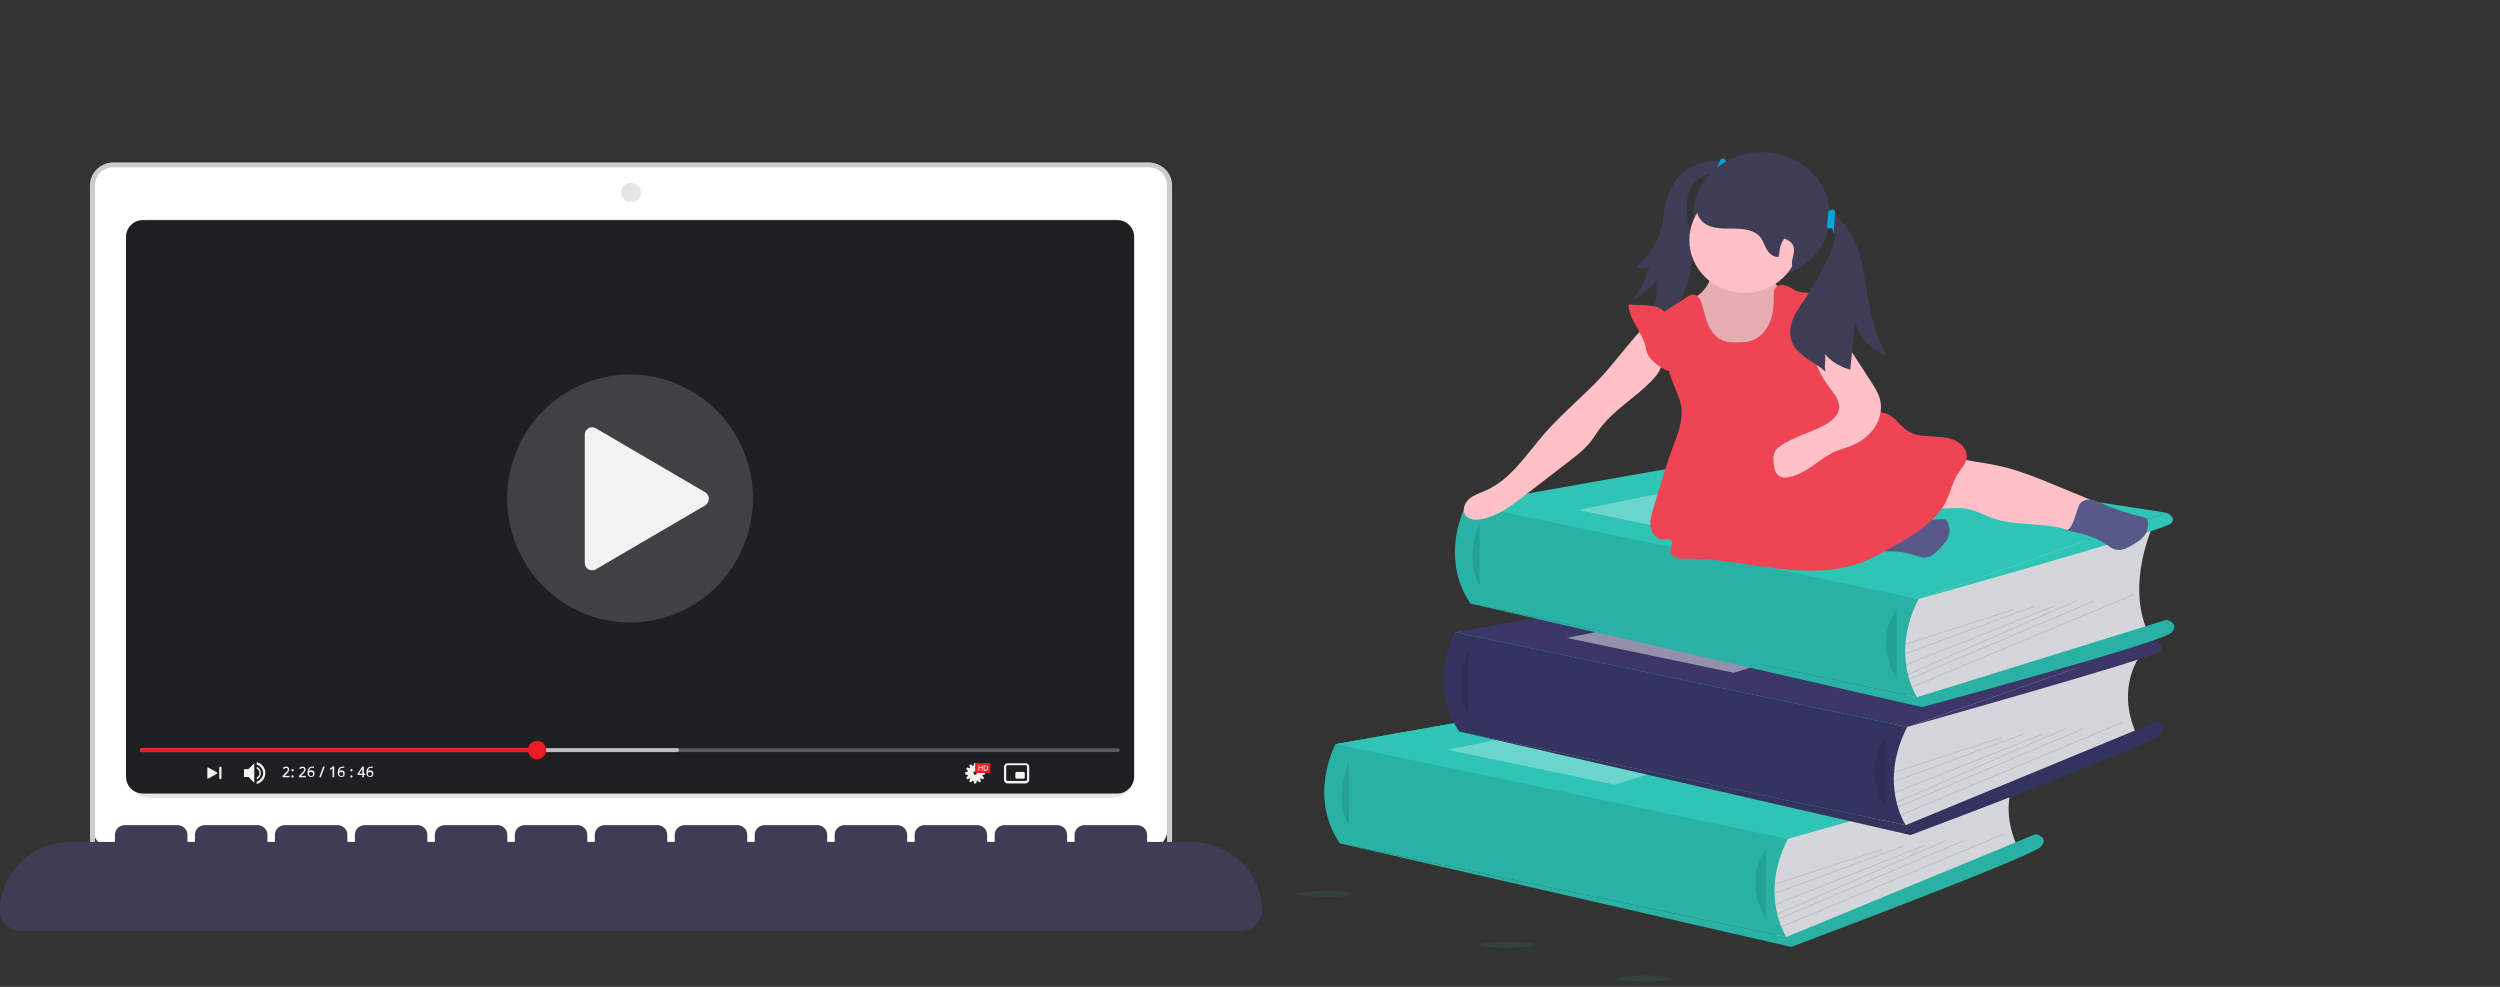 <svg width="228" height="90" viewBox="0 0 228 90" fill="none" xmlns="http://www.w3.org/2000/svg">
<rect x="0" y="0" width="228" height="90" fill="#333333" stroke="none"/>
<g clip-path="url(#clip0)">
<rect x="8.428" y="14.92" width="98.073" height="62.604" rx="2" fill="white"/>
<path d="M101.423 72.763H13.676C13.162 72.762 12.669 72.566 12.306 72.217C11.943 71.868 11.739 71.395 11.738 70.901V21.817C11.739 21.323 11.943 20.85 12.306 20.501C12.669 20.152 13.162 19.956 13.676 19.955H101.423C101.936 19.956 102.429 20.152 102.792 20.501C103.155 20.85 103.359 21.323 103.36 21.817V70.901C103.359 71.395 103.155 71.868 102.792 72.217C102.429 72.566 101.936 72.762 101.423 72.763Z" fill="#E6E6E6"/>
<path d="M106.892 79.632H8.205V16.889C8.206 16.337 8.434 15.809 8.84 15.419C9.246 15.029 9.796 14.809 10.37 14.809H104.727C105.301 14.809 105.851 15.029 106.257 15.419C106.663 15.809 106.891 16.337 106.892 16.889V79.632ZM8.661 79.195H106.436V16.889C106.436 16.454 106.256 16.036 105.935 15.728C105.615 15.42 105.18 15.247 104.727 15.247H10.37C9.917 15.247 9.483 15.42 9.162 15.728C8.842 16.036 8.661 16.454 8.661 16.889V79.195Z" fill="#CCCCCC"/>
<path d="M57.548 18.423C58.052 18.423 58.46 18.031 58.46 17.547C58.46 17.063 58.052 16.67 57.548 16.67C57.045 16.67 56.637 17.063 56.637 17.547C56.637 18.031 57.045 18.423 57.548 18.423Z" fill="#E6E6E6"/>
<path d="M79.542 62.346H35.554C35.041 62.346 34.548 62.149 34.185 61.8C33.822 61.451 33.618 60.978 33.617 60.484V32.234C33.618 31.74 33.822 31.267 34.185 30.918C34.548 30.569 35.041 30.373 35.554 30.372H79.542C80.056 30.373 80.548 30.569 80.911 30.918C81.274 31.267 81.479 31.74 81.479 32.234V60.484C81.479 60.978 81.274 61.451 80.911 61.8C80.548 62.149 80.056 62.345 79.542 62.346Z" fill="white"/>
<path d="M42.79 42.417C42.429 42.417 42.077 42.314 41.777 42.122C41.477 41.929 41.244 41.656 41.106 41.336C40.968 41.015 40.931 40.663 41.002 40.323C41.072 39.983 41.246 39.671 41.501 39.426C41.756 39.181 42.081 39.014 42.434 38.947C42.788 38.879 43.155 38.914 43.488 39.046C43.821 39.179 44.106 39.404 44.306 39.692C44.507 39.98 44.613 40.319 44.613 40.665C44.613 41.13 44.421 41.575 44.079 41.903C43.737 42.232 43.273 42.416 42.79 42.417Z" fill="#CCCCCC"/>
<path d="M42.79 48.111C42.429 48.111 42.077 48.008 41.777 47.816C41.477 47.623 41.244 47.349 41.106 47.029C40.968 46.709 40.931 46.357 41.002 46.017C41.072 45.677 41.246 45.365 41.501 45.12C41.756 44.875 42.081 44.708 42.434 44.641C42.788 44.573 43.155 44.608 43.488 44.74C43.821 44.873 44.106 45.097 44.306 45.386C44.507 45.674 44.613 46.012 44.613 46.359C44.613 46.823 44.421 47.269 44.079 47.597C43.737 47.926 43.273 48.11 42.79 48.111Z" fill="#00A7D8"/>
<path d="M42.79 53.805C42.429 53.805 42.077 53.702 41.777 53.51C41.477 53.317 41.244 53.043 41.106 52.723C40.968 52.403 40.931 52.051 41.002 51.711C41.072 51.371 41.246 51.059 41.501 50.814C41.756 50.569 42.081 50.402 42.434 50.334C42.788 50.267 43.155 50.301 43.488 50.434C43.821 50.567 44.106 50.791 44.306 51.079C44.507 51.367 44.613 51.706 44.613 52.053C44.613 52.517 44.421 52.963 44.079 53.291C43.737 53.62 43.273 53.804 42.79 53.805Z" fill="#00A7D8"/>
<path d="M51.452 39.242C51.059 39.242 50.682 39.392 50.405 39.659C50.127 39.926 49.971 40.288 49.971 40.665C49.971 41.043 50.127 41.405 50.405 41.672C50.682 41.939 51.059 42.089 51.452 42.089H72.648C73.041 42.089 73.418 41.939 73.696 41.672C73.974 41.405 74.13 41.043 74.13 40.665C74.13 40.288 73.974 39.926 73.696 39.659C73.418 39.392 73.041 39.242 72.648 39.242H51.452Z" fill="#CCCCCC"/>
<path d="M51.452 44.935C51.059 44.935 50.682 45.086 50.405 45.352C50.127 45.619 49.971 45.981 49.971 46.359C49.971 46.737 50.127 47.099 50.405 47.366C50.682 47.633 51.059 47.782 51.452 47.782H72.648C73.041 47.782 73.418 47.633 73.696 47.366C73.974 47.099 74.13 46.737 74.13 46.359C74.13 45.981 73.974 45.619 73.696 45.352C73.418 45.086 73.041 44.935 72.648 44.935H51.452Z" fill="#00A7D8"/>
<path d="M51.452 50.629C51.059 50.629 50.682 50.779 50.405 51.046C50.127 51.313 49.971 51.675 49.971 52.053C49.971 52.43 50.127 52.792 50.405 53.059C50.682 53.326 51.059 53.476 51.452 53.476H72.648C73.041 53.476 73.418 53.326 73.696 53.059C73.974 52.792 74.13 52.43 74.13 52.053C74.13 51.675 73.974 51.313 73.696 51.046C73.418 50.779 73.041 50.629 72.648 50.629H51.452Z" fill="#00A7D8"/>
<path d="M108.601 76.785H104.613V76.128C104.613 75.896 104.517 75.673 104.346 75.509C104.175 75.345 103.943 75.252 103.701 75.252H98.915C98.673 75.252 98.441 75.345 98.27 75.509C98.099 75.673 98.003 75.896 98.003 76.128V76.785H97.32V76.128C97.32 75.896 97.224 75.673 97.052 75.509C96.882 75.345 96.65 75.252 96.408 75.252H91.622C91.38 75.252 91.148 75.345 90.977 75.509C90.806 75.673 90.71 75.896 90.71 76.128V76.785H90.026V76.128C90.026 75.896 89.93 75.673 89.759 75.509C89.588 75.345 89.356 75.252 89.115 75.252H84.328C84.087 75.252 83.855 75.345 83.684 75.509C83.513 75.673 83.417 75.896 83.417 76.128V76.785H82.733V76.128C82.733 75.896 82.637 75.673 82.466 75.509C82.295 75.345 82.063 75.252 81.821 75.252H77.035C76.793 75.252 76.561 75.345 76.391 75.509C76.219 75.673 76.124 75.896 76.124 76.128V76.785H75.44V76.128C75.44 75.896 75.344 75.673 75.173 75.509C75.002 75.345 74.77 75.252 74.528 75.252H69.742C69.5 75.252 69.268 75.345 69.097 75.509C68.926 75.673 68.83 75.896 68.83 76.128V76.785H68.147V76.128C68.147 75.896 68.05 75.673 67.879 75.509C67.709 75.345 67.477 75.252 67.235 75.252H62.449C62.207 75.252 61.975 75.345 61.804 75.509C61.633 75.673 61.537 75.896 61.537 76.128V76.785H60.853V76.128C60.853 75.896 60.757 75.673 60.586 75.509C60.415 75.345 60.183 75.252 59.941 75.252H55.155C54.913 75.252 54.682 75.345 54.511 75.509C54.34 75.673 54.244 75.896 54.244 76.128V76.785H53.56V76.128C53.56 75.896 53.464 75.673 53.293 75.509C53.122 75.345 52.89 75.252 52.648 75.252H47.862C47.62 75.252 47.388 75.345 47.217 75.509C47.047 75.673 46.95 75.896 46.95 76.128V76.785H46.267V76.128C46.267 75.896 46.171 75.673 46 75.509C45.829 75.345 45.597 75.252 45.355 75.252H40.569C40.327 75.252 40.095 75.345 39.924 75.509C39.753 75.673 39.657 75.896 39.657 76.128V76.785H38.973V76.128C38.973 75.896 38.877 75.673 38.706 75.509C38.535 75.345 38.303 75.252 38.062 75.252H33.276C33.034 75.252 32.802 75.345 32.631 75.509C32.46 75.673 32.364 75.896 32.364 76.128V76.785H31.68V76.128C31.68 75.896 31.584 75.673 31.413 75.509C31.242 75.345 31.01 75.252 30.768 75.252H25.982C25.741 75.252 25.509 75.345 25.338 75.509C25.167 75.673 25.071 75.896 25.071 76.128V76.785H24.387V76.128C24.387 75.896 24.291 75.673 24.12 75.509C23.949 75.345 23.717 75.252 23.475 75.252H18.689C18.447 75.252 18.215 75.345 18.044 75.509C17.873 75.673 17.777 75.896 17.777 76.128V76.785H17.094V76.128C17.094 75.896 16.997 75.673 16.827 75.509C16.656 75.345 16.424 75.252 16.182 75.252H11.396C11.154 75.252 10.922 75.345 10.751 75.509C10.58 75.673 10.484 75.896 10.484 76.128V76.785H6.496C4.773 76.785 3.121 77.443 1.903 78.614C0.684 79.784 0 81.372 0 83.027V83.027C0 83.521 0.204 83.994 0.567 84.343C0.931 84.692 1.423 84.888 1.937 84.888H113.16C113.673 84.888 114.166 84.692 114.529 84.343C114.893 83.994 115.097 83.521 115.097 83.027V83.027C115.097 81.372 114.413 79.784 113.194 78.614C111.976 77.443 110.324 76.785 108.601 76.785Z" fill="#3F3D56"/>
<path d="M101.917 72.368H13.011C12.176 72.368 11.492 71.678 11.492 70.835V21.608C11.492 20.765 12.176 20.075 13.011 20.075H101.917C102.752 20.075 103.436 20.765 103.436 21.608V70.835C103.41 71.703 102.727 72.368 101.917 72.368Z" fill="#1E1F21"/>
<path d="M101.942 68.587H12.96C12.859 68.587 12.783 68.51 12.783 68.408C12.783 68.306 12.859 68.229 12.96 68.229H101.942C102.043 68.229 102.119 68.306 102.119 68.408C102.119 68.51 102.043 68.587 101.942 68.587Z" fill="#58595B"/>
<path d="M61.742 68.587H12.96C12.859 68.587 12.783 68.51 12.783 68.408C12.783 68.306 12.859 68.229 12.96 68.229H61.742C61.843 68.229 61.919 68.306 61.919 68.408C61.919 68.51 61.843 68.587 61.742 68.587Z" fill="#BCBEC0"/>
<path d="M48.806 68.587H12.96C12.859 68.587 12.783 68.51 12.783 68.408C12.783 68.306 12.859 68.229 12.96 68.229H48.806C48.907 68.229 48.983 68.306 48.983 68.408C48.983 68.51 48.907 68.587 48.806 68.587Z" fill="#ED1C24"/>
<path d="M18.91 70.503V70.043C18.91 69.992 18.961 69.966 18.986 69.992L19.391 70.222L19.796 70.452C19.822 70.477 19.822 70.528 19.796 70.554L19.391 70.784L18.986 71.014C18.961 71.039 18.91 71.014 18.91 70.963V70.503Z" fill="#F1F2F2"/>
<path d="M22.655 70.145H22.301C22.275 70.145 22.25 70.171 22.25 70.196V70.503V70.81C22.25 70.835 22.275 70.861 22.301 70.861H22.655L23.187 71.398V70.503V69.608L22.655 70.145Z" fill="#F1F2F2"/>
<path d="M20.099 71.065C20.049 71.065 19.998 71.014 19.998 70.963V70.017C19.998 69.966 20.049 69.915 20.099 69.915C20.15 69.915 20.201 69.966 20.201 70.017V70.963C20.201 71.014 20.15 71.065 20.099 71.065Z" fill="#F1F2F2"/>
<path d="M23.414 69.941V70.094C23.566 70.171 23.667 70.324 23.667 70.503C23.667 70.682 23.566 70.835 23.414 70.912V71.066C23.642 70.989 23.794 70.759 23.794 70.503C23.794 70.248 23.642 70.018 23.414 69.941Z" fill="#F1F2F2"/>
<path d="M23.414 69.506V69.736C23.743 69.838 23.996 70.145 23.996 70.503C23.996 70.86 23.743 71.167 23.414 71.269V71.499C23.87 71.397 24.199 70.988 24.199 70.503C24.199 70.017 23.87 69.609 23.414 69.506Z" fill="#F1F2F2"/>
<path d="M26.428 70.885H25.77V70.757L26.023 70.502C26.099 70.425 26.149 70.374 26.175 70.348C26.2 70.323 26.225 70.297 26.225 70.272C26.225 70.246 26.25 70.221 26.25 70.169C26.25 70.118 26.225 70.093 26.2 70.067C26.175 70.042 26.149 70.042 26.099 70.042C26.073 70.042 26.023 70.042 25.997 70.067C25.972 70.093 25.921 70.118 25.871 70.144L25.795 70.042C25.846 69.991 25.896 69.965 25.947 69.94C25.997 69.914 26.048 69.914 26.099 69.914C26.2 69.914 26.25 69.94 26.301 69.991C26.352 70.042 26.377 70.093 26.377 70.169C26.377 70.221 26.377 70.246 26.352 70.297C26.326 70.348 26.301 70.374 26.276 70.425C26.25 70.476 26.2 70.527 26.124 70.604L25.947 70.757H26.402V70.885H26.428Z" fill="#F1F2F2"/>
<path d="M26.58 70.247C26.58 70.171 26.605 70.145 26.681 70.145C26.707 70.145 26.732 70.145 26.757 70.171C26.783 70.196 26.783 70.222 26.783 70.247C26.783 70.273 26.783 70.298 26.757 70.324C26.732 70.35 26.707 70.35 26.681 70.35C26.656 70.35 26.631 70.35 26.605 70.324C26.58 70.298 26.58 70.273 26.58 70.247ZM26.58 70.81C26.58 70.784 26.58 70.759 26.605 70.733C26.631 70.707 26.656 70.707 26.681 70.707C26.707 70.707 26.732 70.707 26.757 70.733C26.783 70.759 26.783 70.784 26.783 70.81C26.783 70.835 26.783 70.861 26.757 70.886C26.732 70.912 26.707 70.912 26.681 70.912C26.656 70.912 26.631 70.912 26.605 70.886C26.58 70.861 26.58 70.835 26.58 70.81Z" fill="#F1F2F2"/>
<path d="M27.92 70.887H27.262V70.76L27.515 70.504C27.591 70.427 27.641 70.376 27.667 70.351C27.692 70.325 27.717 70.3 27.717 70.274C27.717 70.249 27.743 70.223 27.743 70.172C27.743 70.121 27.717 70.095 27.692 70.07C27.667 70.044 27.641 70.044 27.591 70.044C27.566 70.044 27.515 70.044 27.49 70.07C27.464 70.095 27.414 70.121 27.363 70.146L27.287 70.044C27.338 69.993 27.388 69.968 27.439 69.942C27.49 69.916 27.54 69.916 27.591 69.916C27.692 69.916 27.743 69.942 27.793 69.993C27.844 70.044 27.869 70.095 27.869 70.172C27.869 70.223 27.869 70.249 27.844 70.3C27.819 70.351 27.793 70.376 27.768 70.427C27.743 70.478 27.692 70.53 27.616 70.606L27.439 70.76H27.895V70.887H27.92Z" fill="#F1F2F2"/>
<path d="M28.049 70.478C28.049 70.095 28.201 69.916 28.505 69.916C28.555 69.916 28.606 69.916 28.631 69.916V70.044C28.606 70.044 28.555 70.019 28.505 70.019C28.403 70.019 28.327 70.044 28.277 70.095C28.226 70.146 28.201 70.249 28.201 70.351C28.226 70.325 28.251 70.3 28.277 70.274C28.302 70.249 28.353 70.249 28.403 70.249C28.479 70.249 28.555 70.274 28.606 70.325C28.656 70.376 28.682 70.453 28.682 70.555C28.682 70.657 28.656 70.734 28.606 70.785C28.555 70.836 28.479 70.862 28.378 70.862C28.302 70.862 28.251 70.836 28.201 70.811C28.15 70.785 28.099 70.734 28.074 70.657C28.049 70.657 28.049 70.581 28.049 70.478ZM28.378 70.785C28.429 70.785 28.479 70.76 28.505 70.734C28.53 70.708 28.555 70.657 28.555 70.581C28.555 70.53 28.53 70.478 28.505 70.453C28.479 70.427 28.429 70.402 28.378 70.402C28.353 70.402 28.302 70.402 28.277 70.427C28.251 70.453 28.226 70.453 28.201 70.478C28.175 70.504 28.175 70.53 28.175 70.555C28.175 70.606 28.201 70.683 28.226 70.708C28.277 70.76 28.327 70.785 28.378 70.785Z" fill="#F1F2F2"/>
<path d="M29.618 69.916L29.263 70.887H29.111L29.466 69.916H29.618Z" fill="#F1F2F2"/>
<path d="M30.479 70.885H30.327V70.247C30.327 70.17 30.327 70.119 30.327 70.068L30.302 70.094C30.277 70.094 30.226 70.145 30.15 70.221L30.074 70.119L30.353 69.889H30.479V70.885Z" fill="#F1F2F2"/>
<path d="M30.807 70.478C30.807 70.095 30.959 69.916 31.262 69.916C31.313 69.916 31.364 69.916 31.389 69.916V70.044C31.364 70.044 31.313 70.019 31.262 70.019C31.161 70.019 31.085 70.044 31.035 70.095C30.984 70.146 30.959 70.249 30.959 70.351C30.984 70.325 31.009 70.3 31.035 70.274C31.06 70.249 31.11 70.249 31.161 70.249C31.237 70.249 31.313 70.274 31.364 70.325C31.414 70.376 31.439 70.453 31.439 70.555C31.439 70.657 31.414 70.734 31.364 70.785C31.313 70.836 31.237 70.862 31.136 70.862C31.06 70.862 31.009 70.836 30.959 70.811C30.908 70.785 30.857 70.734 30.832 70.657C30.807 70.657 30.807 70.581 30.807 70.478ZM31.136 70.785C31.186 70.785 31.237 70.76 31.262 70.734C31.288 70.708 31.313 70.657 31.313 70.581C31.313 70.53 31.288 70.478 31.262 70.453C31.237 70.427 31.186 70.402 31.136 70.402C31.11 70.402 31.06 70.402 31.035 70.427C31.009 70.453 30.984 70.453 30.959 70.478C30.933 70.504 30.933 70.53 30.933 70.555C30.933 70.606 30.959 70.683 30.984 70.708C31.035 70.76 31.085 70.785 31.136 70.785Z" fill="#F1F2F2"/>
<path d="M31.947 70.247C31.947 70.171 31.973 70.145 32.048 70.145C32.074 70.145 32.099 70.145 32.124 70.171C32.15 70.196 32.15 70.222 32.15 70.247C32.15 70.273 32.15 70.298 32.124 70.324C32.099 70.35 32.074 70.35 32.048 70.35C32.023 70.35 31.998 70.35 31.973 70.324C31.947 70.298 31.947 70.273 31.947 70.247ZM31.947 70.81C31.947 70.784 31.947 70.759 31.973 70.733C31.998 70.707 32.023 70.707 32.048 70.707C32.074 70.707 32.099 70.707 32.124 70.733C32.15 70.759 32.15 70.784 32.15 70.81C32.15 70.835 32.15 70.861 32.124 70.886C32.099 70.912 32.074 70.912 32.048 70.912C32.023 70.912 31.998 70.912 31.973 70.886C31.947 70.861 31.947 70.835 31.947 70.81Z" fill="#F1F2F2"/>
<path d="M33.34 70.683H33.188V70.887H33.036V70.683H32.605V70.555L33.036 69.916H33.188V70.555H33.314V70.683H33.34ZM33.036 70.555V70.3C33.036 70.223 33.036 70.146 33.036 70.095C33.036 70.121 33.011 70.172 32.985 70.198L32.757 70.555H33.036Z" fill="#F1F2F2"/>
<path d="M33.416 70.478C33.416 70.095 33.568 69.916 33.872 69.916C33.922 69.916 33.973 69.916 33.998 69.916V70.044C33.973 70.044 33.922 70.019 33.872 70.019C33.77 70.019 33.694 70.044 33.644 70.095C33.593 70.146 33.568 70.249 33.568 70.351C33.593 70.325 33.618 70.3 33.644 70.274C33.669 70.249 33.72 70.249 33.77 70.249C33.846 70.249 33.922 70.274 33.973 70.325C34.024 70.376 34.049 70.453 34.049 70.555C34.049 70.657 34.024 70.734 33.973 70.785C33.922 70.836 33.846 70.862 33.745 70.862C33.669 70.862 33.618 70.836 33.568 70.811C33.517 70.785 33.467 70.734 33.441 70.657C33.416 70.657 33.416 70.581 33.416 70.478ZM33.745 70.785C33.796 70.785 33.846 70.76 33.872 70.734C33.897 70.708 33.922 70.657 33.922 70.581C33.922 70.53 33.897 70.478 33.872 70.453C33.846 70.427 33.796 70.402 33.745 70.402C33.72 70.402 33.669 70.402 33.644 70.427C33.618 70.453 33.593 70.453 33.568 70.478C33.543 70.504 33.543 70.53 33.543 70.555C33.543 70.606 33.568 70.683 33.593 70.708C33.644 70.76 33.694 70.785 33.745 70.785Z" fill="#F1F2F2"/>
<path d="M89.817 70.427L89.614 70.376C89.614 70.35 89.589 70.325 89.589 70.299L89.741 70.146C89.741 70.146 89.741 70.146 89.741 70.12L89.665 69.992C89.665 69.992 89.665 69.992 89.64 69.992L89.437 70.069C89.412 70.043 89.386 70.018 89.386 70.018L89.463 69.813V69.788L89.336 69.711H89.311L89.159 69.865C89.133 69.865 89.108 69.839 89.083 69.839L89.032 69.634C89.032 69.634 89.032 69.609 89.007 69.609H88.855C88.855 69.609 88.83 69.609 88.83 69.634L88.779 69.839C88.754 69.839 88.728 69.865 88.703 69.865L88.551 69.711C88.551 69.711 88.551 69.711 88.526 69.711L88.399 69.788C88.399 69.788 88.399 69.788 88.399 69.813L88.475 70.018C88.45 70.043 88.425 70.069 88.425 70.069L88.222 69.992H88.197L88.121 70.12V70.146L88.273 70.299C88.273 70.325 88.247 70.35 88.247 70.376L88.045 70.427C88.045 70.427 88.019 70.427 88.019 70.452V70.606C88.019 70.606 88.019 70.631 88.045 70.631L88.247 70.682C88.247 70.708 88.273 70.734 88.273 70.759L88.121 70.912C88.121 70.912 88.121 70.912 88.121 70.938L88.197 71.066C88.197 71.066 88.197 71.066 88.222 71.066L88.425 70.989C88.45 71.015 88.475 71.04 88.475 71.04L88.399 71.245V71.27L88.526 71.347H88.551L88.703 71.194C88.728 71.194 88.754 71.219 88.779 71.219L88.83 71.424C88.83 71.424 88.83 71.449 88.855 71.449H89.007C89.007 71.449 89.032 71.449 89.032 71.424L89.083 71.219C89.108 71.219 89.133 71.194 89.159 71.194L89.311 71.347C89.311 71.347 89.311 71.347 89.336 71.347L89.463 71.27C89.463 71.27 89.463 71.27 89.463 71.245L89.386 71.04C89.412 71.015 89.437 70.989 89.437 70.989L89.64 71.066H89.665L89.741 70.938V70.912L89.589 70.759C89.589 70.734 89.614 70.708 89.614 70.682L89.817 70.631C89.817 70.631 89.842 70.631 89.842 70.606L89.817 70.427ZM88.931 70.657C88.83 70.657 88.779 70.58 88.779 70.504C88.779 70.401 88.855 70.35 88.931 70.35C89.007 70.35 89.083 70.427 89.083 70.504C89.083 70.606 89.007 70.657 88.931 70.657Z" fill="#F1F2F2"/>
<path d="M90.246 70.503H89.006C88.955 70.503 88.93 70.477 88.93 70.426V69.66C88.93 69.609 88.955 69.583 89.006 69.583H90.246C90.297 69.583 90.322 69.609 90.322 69.66V70.426C90.322 70.477 90.297 70.503 90.246 70.503Z" fill="#ED1C24"/>
<path d="M89.614 70.273H89.538V70.043H89.31V70.273H89.234V69.788H89.31V69.992H89.538V69.788H89.614V70.273Z" fill="white"/>
<path d="M90.12 70.043C90.12 70.12 90.095 70.197 90.044 70.222C89.993 70.273 89.943 70.299 89.841 70.299H89.715V69.813H89.867C89.943 69.813 90.019 69.839 90.044 69.864C90.12 69.89 90.12 69.966 90.12 70.043ZM90.044 70.043C90.044 69.915 89.993 69.864 89.867 69.864H89.791V70.222H89.841C89.993 70.222 90.044 70.145 90.044 70.043Z" fill="white"/>
<path d="M93.361 71.014H92.703C92.652 71.014 92.602 70.963 92.602 70.912V70.503C92.602 70.451 92.652 70.4 92.703 70.4H93.361C93.412 70.4 93.462 70.451 93.462 70.503V70.912C93.462 70.963 93.412 71.014 93.361 71.014Z" fill="#F1F2F2"/>
<path d="M49.819 68.409C49.819 68.87 49.44 69.253 48.984 69.253C48.528 69.253 48.148 68.87 48.148 68.409C48.148 67.949 48.528 67.566 48.984 67.566C49.44 67.566 49.819 67.949 49.819 68.409Z" fill="#ED1C24"/>
<path d="M61.7 55.933C67.43 53.572 70.178 46.97 67.838 41.188C65.498 35.406 58.956 32.633 53.226 34.994C47.496 37.356 44.749 43.957 47.089 49.739C49.429 55.522 55.971 58.295 61.7 55.933Z" fill="#414042"/>
<path d="M53.332 45.463V39.637C53.332 39.123 53.898 38.78 54.351 39.066L59.331 41.979L64.312 44.892C64.765 45.177 64.765 45.805 64.312 46.091L59.331 49.004L54.351 51.916C53.898 52.202 53.332 51.859 53.332 51.345V45.463Z" fill="#F1F2F2"/>
<path d="M93.537 69.788C93.613 69.788 93.664 69.839 93.664 69.916V71.091C93.664 71.168 93.613 71.219 93.537 71.219H91.892C91.816 71.219 91.765 71.168 91.765 71.091V69.916C91.765 69.839 91.816 69.788 91.892 69.788H93.537ZM93.537 69.609H91.892C91.714 69.609 91.562 69.762 91.562 69.941V71.117C91.562 71.296 91.714 71.449 91.892 71.449H93.537C93.714 71.449 93.866 71.296 93.866 71.117V69.941C93.866 69.737 93.714 69.609 93.537 69.609Z" fill="#F1F2F2"/>
</g>
<g clip-path="url(#clip1)">
<path d="M163.054 76.5L125.535 76.323L121.807 67.863L134.989 66.937L132.691 57.662L158.764 54.392L133.797 45.995L136.003 45.488L176.149 51.825L173.938 66.3L170.778 74.255L163.054 76.5Z" fill="#2EC4B6"/>
<path d="M184.459 69.759C184.459 69.759 181.974 72.694 183.947 77.13L164.107 85.455L162.203 85.841L161.326 82.129L161.913 77.445V74.885L184.459 69.759Z" fill="#D5D6DB"/>
<path d="M121.807 67.863L149.267 63.02L185.654 68.628L163.054 76.5L121.807 67.863Z" fill="#2EC4B6"/>
<path d="M121.807 67.863L149.267 63.02L185.654 68.628L163.054 76.5L121.807 67.863Z" fill="#2EC4B6"/>
<path d="M121.807 67.862C121.807 67.862 119.239 72.57 122.199 76.918L162.921 85.455C162.921 85.455 160.393 81.705 163.051 76.5L121.807 67.862Z" fill="#2EC4B6"/>
<path opacity="0.1" d="M121.807 67.862C121.807 67.862 119.239 72.57 122.199 76.918L162.921 85.455C162.921 85.455 160.393 81.705 163.051 76.5L121.807 67.862Z" fill="black"/>
<path opacity="0.1" d="M123.021 69.494C123.021 69.494 121.554 72.939 123.021 75.168V69.494Z" fill="black"/>
<path d="M162.921 85.455L185.655 76.069C185.655 76.069 186.927 76.335 186.105 77.236C185.283 78.137 163.36 86.357 163.36 86.357L122.199 76.918L162.921 85.455Z" fill="#2EC4B6"/>
<path opacity="0.1" d="M162.921 85.455L185.655 76.069C185.655 76.069 186.927 76.335 186.105 77.236C185.283 78.137 163.36 86.357 163.36 86.357L122.199 76.918L162.921 85.455Z" fill="black"/>
<path opacity="0.1" d="M161.056 77.448C161.056 77.448 158.864 79.993 161.056 83.811V77.448Z" fill="black"/>
<path opacity="0.1" d="M171.671 77.405L161.838 80.579L161.873 80.68L171.706 77.506L171.671 77.405Z" fill="black"/>
<path opacity="0.1" d="M173.641 77.089L161.834 81.433L161.873 81.532L173.68 77.188L173.641 77.089Z" fill="black"/>
<path opacity="0.1" d="M175.45 77.074L161.9 82.44L161.942 82.538L175.491 77.172L175.45 77.074Z" fill="black"/>
<path opacity="0.1" d="M177.417 76.615L162.059 83.327L162.104 83.424L177.462 76.712L177.417 76.615Z" fill="black"/>
<path opacity="0.1" d="M179.069 76.617L162.18 83.759L162.224 83.856L179.112 76.714L179.069 76.617Z" fill="black"/>
<path opacity="0.1" d="M182.682 76.023L162.434 84.484L162.477 84.582L182.726 76.12L182.682 76.023Z" fill="black"/>
<path opacity="0.3" d="M132.008 68.38L151.3 64.456L163.053 66.63L147.244 71.562L132.008 68.38Z" fill="white"/>
<path d="M185.655 68.627C185.655 68.627 186.652 69.017 186.067 69.618C185.481 70.219 163.051 76.5 163.051 76.5L185.655 68.627Z" fill="#2EC4B6"/>
<path d="M195.343 59.559C195.343 59.559 192.859 62.492 194.832 66.93L174.992 75.255L173.088 75.643L172.211 71.931L172.806 67.248V64.685L195.343 59.559Z" fill="#D5D6DB"/>
<path d="M132.691 57.662L160.151 52.819L196.539 58.428L173.938 66.3L132.691 57.662Z" fill="#3A3768"/>
<path d="M132.687 57.661C132.687 57.661 130.118 62.369 133.077 66.717L173.799 75.254C173.799 75.254 171.272 71.501 173.934 66.298L132.687 57.661Z" fill="#3A3768"/>
<path opacity="0.1" d="M132.687 57.661C132.687 57.661 130.118 62.369 133.077 66.717L173.799 75.254C173.799 75.254 171.272 71.501 173.934 66.298L161.056 63.601L132.687 57.661Z" fill="black"/>
<path opacity="0.1" d="M133.904 59.294C133.904 59.294 132.437 62.737 133.904 64.967V59.294Z" fill="black"/>
<path d="M173.804 75.254L196.539 65.869C196.539 65.869 197.81 66.134 196.988 67.035C196.165 67.937 174.242 76.156 174.242 76.156L133.082 66.717L173.804 75.254Z" fill="#3A3768"/>
<path opacity="0.1" d="M173.804 75.254L196.539 65.869C196.539 65.869 197.81 66.134 196.988 67.035C196.165 67.937 174.242 76.156 174.242 76.156L133.082 66.717L173.804 75.254Z" fill="black"/>
<path opacity="0.1" d="M171.941 67.248C171.941 67.248 169.749 69.793 171.941 73.611V67.248Z" fill="black"/>
<path opacity="0.1" d="M182.556 67.206L172.723 70.38L172.757 70.481L182.591 67.306L182.556 67.206Z" fill="black"/>
<path opacity="0.1" d="M184.526 66.889L172.719 71.233L172.758 71.333L184.565 66.989L184.526 66.889Z" fill="black"/>
<path opacity="0.1" d="M186.334 66.873L172.785 72.238L172.827 72.336L186.376 66.971L186.334 66.873Z" fill="black"/>
<path opacity="0.1" d="M188.301 66.413L172.943 73.126L172.988 73.222L188.346 66.51L188.301 66.413Z" fill="black"/>
<path opacity="0.1" d="M189.951 66.414L173.062 73.557L173.106 73.654L189.995 66.511L189.951 66.414Z" fill="black"/>
<path opacity="0.1" d="M193.567 65.82L173.318 74.282L173.362 74.379L193.611 65.918L193.567 65.82Z" fill="black"/>
<path opacity="0.45" d="M142.893 58.18L162.185 54.256L173.938 56.431L158.129 61.362L142.893 58.18Z" fill="white"/>
<path d="M196.54 58.427C196.54 58.427 197.536 58.816 196.952 59.417C196.368 60.017 173.939 66.299 173.939 66.299L196.54 58.427Z" fill="#3A3768"/>
<path d="M196.373 47.89C196.373 47.89 193.888 53.157 195.861 57.594L176.021 63.586L174.121 63.975L173.244 60.263L173.831 55.579V53.015L196.373 47.89Z" fill="#D5D6DB"/>
<path d="M133.727 45.993L161.187 41.15L197.575 46.758L174.974 54.63L133.727 45.993Z" fill="#2EC4B6"/>
<path d="M133.726 45.992C133.726 45.992 131.154 50.7 134.113 55.048L174.835 63.586C174.835 63.586 172.307 59.832 174.969 54.63L133.726 45.992Z" fill="#2EC4B6"/>
<path opacity="0.1" d="M133.726 45.992C133.726 45.992 131.154 50.7 134.113 55.048L174.835 63.586C174.835 63.586 172.307 59.832 174.969 54.63L133.726 45.992Z" fill="black"/>
<path opacity="0.1" d="M134.939 47.624C134.939 47.624 133.472 51.069 134.939 53.298V47.624Z" fill="black"/>
<path d="M174.839 63.585L197.573 56.533C197.573 56.533 198.845 56.798 198.023 57.699C197.201 58.601 175.278 64.487 175.278 64.487L134.117 55.048L174.839 63.585Z" fill="#2EC4B6"/>
<path opacity="0.1" d="M174.839 63.585L197.573 56.533C197.573 56.533 198.845 56.798 198.023 57.699C197.201 58.601 175.278 64.487 175.278 64.487L134.117 55.048L174.839 63.585Z" fill="black"/>
<path opacity="0.1" d="M172.976 55.579C172.976 55.579 170.784 58.124 172.976 61.942V55.579Z" fill="black"/>
<path opacity="0.1" d="M183.591 55.536L173.758 58.71L173.793 58.811L183.626 55.637L183.591 55.536Z" fill="black"/>
<path opacity="0.1" d="M185.561 55.221L173.754 59.565L173.793 59.664L185.6 55.32L185.561 55.221Z" fill="black"/>
<path opacity="0.1" d="M187.367 55.205L173.818 60.57L173.86 60.669L187.409 55.303L187.367 55.205Z" fill="black"/>
<path opacity="0.1" d="M189.336 54.744L173.979 61.456L174.024 61.553L189.382 54.841L189.336 54.744Z" fill="black"/>
<path opacity="0.1" d="M190.989 54.746L174.1 61.889L174.144 61.986L191.032 54.844L190.989 54.746Z" fill="black"/>
<path opacity="0.1" d="M194.602 54.153L174.354 62.614L174.397 62.712L194.646 54.25L194.602 54.153Z" fill="black"/>
<path opacity="0.3" d="M143.928 46.511L163.22 42.587L174.973 44.761L159.164 49.693L143.928 46.511Z" fill="white"/>
<path d="M197.573 46.758C197.573 46.758 198.571 47.148 197.985 47.749C197.4 48.35 174.973 54.631 174.973 54.631L197.573 46.758Z" fill="#2EC4B6"/>
<path opacity="0.1" d="M137.46 86.433C138.851 86.433 139.98 86.311 139.98 86.16C139.98 86.01 138.851 85.888 137.46 85.888C136.068 85.888 134.939 86.01 134.939 86.16C134.939 86.311 136.068 86.433 137.46 86.433Z" fill="#2EC4B6"/>
<path opacity="0.1" d="M120.94 81.801C122.332 81.801 123.46 81.679 123.46 81.528C123.46 81.377 122.332 81.255 120.94 81.255C119.548 81.255 118.42 81.377 118.42 81.528C118.42 81.679 119.548 81.801 120.94 81.801Z" fill="#2EC4B6"/>
<path opacity="0.1" d="M150.051 89.51C151.443 89.51 152.571 89.387 152.571 89.237C152.571 89.086 151.443 88.964 150.051 88.964C148.66 88.964 147.531 89.086 147.531 89.237C147.531 89.387 148.66 89.51 150.051 89.51Z" fill="#2EC4B6"/>
<path d="M153.802 15.514C152.682 16.338 152.024 17.647 151.804 18.986C151.739 19.375 151.709 19.78 151.643 20.176C151.365 21.801 150.493 23.279 149.185 24.343C149.377 24.434 149.589 24.479 149.804 24.473C150.018 24.468 150.228 24.412 150.414 24.311C150.129 25.419 149.601 26.455 148.867 27.352C149.709 26.942 150.447 26.36 151.029 25.646C151.138 26.35 151.097 27.068 150.908 27.756C150.719 28.444 150.386 29.087 149.929 29.647C150.489 29.391 150.986 29.023 151.386 28.567C151.786 28.111 152.08 27.579 152.248 27.005L151.282 29.454C151.89 29.288 152.325 28.792 152.675 28.286C153.97 26.41 154.529 24.154 154.252 21.919C154.132 20.981 153.866 20.06 153.822 19.116C153.779 18.173 153.998 17.159 154.701 16.498C155.232 15.998 155.973 15.768 156.701 15.719C157.159 15.688 158.345 16.04 157.896 15.247C157.21 14.037 154.601 14.927 153.802 15.514Z" fill="#3F3D56"/>
<path d="M157.473 14.78L156.893 16.111C156.64 16.306 156.509 15.925 156.419 16.007C156.305 16.118 156.204 16.24 156.116 16.37L156.084 16.354L156.934 14.529C157.227 14.283 157.371 14.633 157.473 14.78Z" fill="#00A7D8"/>
<path d="M160.665 25.402C157.227 25.402 154.44 22.823 154.44 19.642C154.44 16.461 157.227 13.882 160.665 13.882C164.103 13.882 166.891 16.461 166.891 19.642C166.891 22.823 164.103 25.402 160.665 25.402Z" fill="#3F3D56"/>
<path d="M170.644 50.359C171.893 50.27 173.176 50.184 174.369 50.561C174.812 50.701 175.263 50.907 175.722 50.832C176.209 50.753 176.577 50.379 176.907 50.027C177.266 49.644 177.637 49.238 177.759 48.736C177.844 48.347 177.792 47.942 177.609 47.586C177.583 47.526 177.545 47.471 177.497 47.426C177.395 47.34 177.245 47.339 177.109 47.343C175.938 47.391 174.76 47.669 173.607 47.472C172.932 47.357 171.602 46.88 171.208 47.7C171.041 48.039 171.32 50.311 170.644 50.359Z" fill="#575A89"/>
<path d="M182.99 42.653C184.547 43.061 186.037 43.676 187.521 44.29L190.82 45.653L189.845 47.974C189.761 48.169 189.92 48.157 189.717 48.245C189.493 48.342 188.974 48.476 188.743 48.392C186.52 47.575 183.963 48.042 181.727 47.258C180.904 46.966 180.134 46.513 179.268 46.382C178.255 46.225 177.183 46.526 176.202 46.229C176.097 46.206 176.001 46.15 175.931 46.07C175.876 45.975 175.857 45.865 175.874 45.757C175.925 44.956 176.24 44.199 176.649 43.511C176.917 43.055 177.346 42.148 177.879 41.926C178.482 41.678 179.659 42.041 180.287 42.13C181.198 42.253 182.1 42.427 182.99 42.653Z" fill="#FFC1C7"/>
<path d="M188.382 48.351C189.607 48.595 190.869 48.855 191.904 49.532C192.29 49.784 192.664 50.101 193.128 50.15C193.618 50.203 194.079 49.942 194.497 49.69C194.952 49.417 195.426 49.125 195.686 48.674C195.879 48.323 195.944 47.919 195.871 47.528C195.864 47.464 195.843 47.402 195.809 47.346C195.721 47.245 195.596 47.18 195.459 47.164C194.32 46.899 192.778 46.424 191.726 45.93C191.11 45.638 190.298 45.26 189.684 45.943C189.43 46.227 189.047 48.488 188.382 48.351Z" fill="#575A89"/>
<path d="M162.745 26.777C162.825 27.005 162.858 27.247 162.842 27.487V29.285C162.856 29.543 162.824 29.802 162.747 30.05C162.629 30.364 162.372 30.61 162.109 30.829C161.265 31.532 160.288 32.073 159.232 32.424C158.645 32.618 158.002 32.757 157.403 32.59C157.06 32.479 156.738 32.312 156.454 32.096C155.666 31.543 154.96 30.889 154.355 30.153C153.747 29.406 153.22 28.442 153.523 27.538C154.091 27.423 154.618 27.166 155.05 26.793C155.482 26.42 155.804 25.944 155.984 25.414C156.101 25.057 156.158 24.666 156.402 24.376C156.924 23.755 157.937 23.929 158.731 24.162C159.502 24.386 160.84 24.517 161.412 25.082C161.638 25.305 161.724 25.671 161.944 25.914C162.21 26.211 162.583 26.396 162.745 26.777Z" fill="#FFC1C7"/>
<path opacity="0.1" d="M162.745 26.777C162.825 27.005 162.858 27.247 162.842 27.487V29.285C162.856 29.543 162.824 29.802 162.747 30.05C162.629 30.364 162.372 30.61 162.109 30.829C161.265 31.532 160.288 32.073 159.232 32.424C158.645 32.618 158.002 32.757 157.403 32.59C157.06 32.479 156.738 32.312 156.454 32.096C155.666 31.543 154.96 30.889 154.355 30.153C153.747 29.406 153.22 28.442 153.523 27.538C154.091 27.423 154.618 27.166 155.05 26.793C155.482 26.42 155.804 25.944 155.984 25.414C156.101 25.057 156.158 24.666 156.402 24.376C156.924 23.755 157.937 23.929 158.731 24.162C159.502 24.386 160.84 24.517 161.412 25.082C161.638 25.305 161.724 25.671 161.944 25.914C162.21 26.211 162.583 26.396 162.745 26.777Z" fill="black"/>
<path d="M159.091 26.72C156.319 26.72 154.071 24.56 154.071 21.894C154.071 19.229 156.319 17.068 159.091 17.068C161.864 17.068 164.111 19.229 164.111 21.894C164.111 24.56 161.864 26.72 159.091 26.72Z" fill="#FFC1C7"/>
<path d="M145.855 39.156C145.593 39.514 145.367 39.895 145.094 40.245C144.534 40.965 143.795 41.535 143.069 42.095L138.925 45.285C137.768 46.176 136.547 47.096 135.089 47.354C134.592 47.442 134.004 47.417 133.685 47.041C133.312 46.6 133.532 45.905 133.966 45.52C134.401 45.136 134.986 44.964 135.522 44.725C137.786 43.713 139.157 41.512 140.752 39.662C142.152 38.039 143.798 36.629 145.325 35.116C146.946 33.508 148.228 31.642 149.774 29.995C150.513 30.587 151.356 31.788 151.522 32.721C151.671 33.555 151.175 34.165 150.611 34.744C149.112 36.299 147.133 37.407 145.855 39.156Z" fill="#FFC1C7"/>
<path d="M148.523 27.77C148.541 29.145 149.757 30.24 150.07 31.581C150.108 31.803 150.163 32.022 150.234 32.236C150.363 32.548 150.612 32.8 150.868 33.029C151.292 33.408 151.774 33.761 152.341 33.869C152.409 33.882 152.138 29.358 152.043 28.939C151.748 27.58 149.702 27.891 148.523 27.77Z" fill="#EF4454"/>
<path d="M161.768 27.093C161.779 27.904 161.706 28.733 161.372 29.478C161.039 30.223 160.417 30.879 159.607 31.108C159.18 31.23 158.727 31.229 158.281 31.223C157.922 31.218 157.555 31.209 157.216 31.096C156.534 30.87 156.064 30.261 155.79 29.62C155.517 28.979 155.4 28.288 155.175 27.631C155.058 27.285 154.84 26.898 154.466 26.866C154.228 26.846 154.01 26.98 153.812 27.109L151.787 28.428C151.382 30.653 151.797 32.967 152.636 35.076C152.889 35.708 153.195 36.328 153.311 36.995C153.547 38.368 152.948 39.729 152.465 41.041C152.113 41.998 151.817 42.972 151.52 43.946L150.774 46.4C150.601 46.972 150.426 47.569 150.553 48.153C150.681 48.737 151.223 49.281 151.837 49.213C152.009 49.194 152.194 49.133 152.344 49.213C152.709 49.408 152.302 49.936 152.336 50.339C152.378 50.858 153.11 50.97 153.652 50.959C156.344 50.901 159.002 51.459 161.67 51.799C164.339 52.139 167.129 52.249 169.649 51.338C170.727 50.949 171.726 50.38 172.718 49.817C174.597 48.746 176.583 47.569 177.505 45.667C177.91 44.835 178.086 43.901 178.602 43.129C178.886 42.702 179.278 42.314 179.363 41.815C179.482 41.111 178.921 40.437 178.249 40.141C177.576 39.845 176.808 39.834 176.067 39.798C175.327 39.762 174.548 39.682 173.941 39.278C173.279 38.843 172.874 38.071 172.139 37.763C171.825 37.634 171.478 37.604 171.146 37.523C170.695 37.401 170.266 37.216 169.871 36.973C166.806 35.177 165.036 31.532 165.575 28.12C165.635 27.779 165.669 27.434 165.677 27.088C165.682 27.029 165.67 26.97 165.642 26.917C165.605 26.872 165.554 26.84 165.496 26.825C165.028 26.659 164.498 26.748 164.024 26.599C163.665 26.486 163.365 26.245 163.02 26.099C162.675 25.953 162.22 25.925 161.966 26.197C161.734 26.439 161.763 26.759 161.768 27.093Z" fill="#EF4454"/>
<path d="M162.365 22.467C162.723 21.241 164.346 20.511 164.585 19.263C164.711 18.605 164.4 17.937 163.918 17.447C163.436 16.956 162.796 16.618 162.155 16.308C161.215 15.854 160.189 15.432 159.117 15.525C158.011 15.622 156.598 15.81 155.739 16.463C155.131 16.925 154.963 17.885 154.776 18.574C154.689 18.919 154.714 19.282 154.848 19.612C154.983 19.943 155.219 20.226 155.526 20.424C156.235 20.878 157.193 20.844 158.075 20.847C158.958 20.85 159.942 20.954 160.486 21.569C160.784 21.905 160.898 22.342 161.114 22.726C161.329 23.109 161.727 23.471 162.208 23.433L162.365 22.467Z" fill="#3F3D56"/>
<path d="M170.633 34.796C170.956 35.295 171.285 35.803 171.443 36.372C171.69 37.275 171.463 38.267 170.926 39.045C170.388 39.823 169.559 40.393 168.651 40.726C168.291 40.858 167.917 40.955 167.56 41.098C165.976 41.729 164.801 43.219 163.113 43.519C162.876 43.575 162.627 43.563 162.396 43.486C161.858 43.266 161.761 42.584 161.745 42.025C161.737 41.745 161.731 41.452 161.861 41.201C161.975 41.007 162.134 40.84 162.326 40.714C163.533 39.825 165.077 39.487 166.4 38.767C167.021 38.43 167.639 37.93 167.722 37.25C167.813 36.505 167.239 35.859 166.784 35.25C165.664 33.752 164.712 31.327 165.249 29.462C166.007 26.833 167.872 30.544 168.371 31.312C169.123 32.472 169.878 33.634 170.633 34.796Z" fill="#FFC1C7"/>
<path d="M166.931 27.596C167.219 27.916 167.414 28.302 167.66 28.654C168.007 29.149 168.455 29.572 168.977 29.896C168.393 29.838 167.734 29.799 167.299 30.18C166.932 30.498 166.847 31.013 166.608 31.43C166.428 31.759 166.131 32.014 165.77 32.149C165.59 32.214 165.396 32.235 165.206 32.21C165.015 32.185 164.834 32.116 164.678 32.007C164.21 31.657 164.158 31.005 164.146 30.434L164.124 29.405C164.116 29.023 164.125 28.603 164.38 28.312C164.539 28.133 164.771 28.033 164.979 27.909C165.783 27.433 166.026 26.599 166.931 27.596Z" fill="#FF6584"/>
<path d="M163.455 24.262C163.318 23.719 163.701 23.154 163.599 22.607C163.572 22.469 163.515 22.337 163.432 22.221C163.349 22.105 163.242 22.007 163.118 21.932C162.977 21.85 162.814 21.8 162.671 21.724C162.395 21.567 162.185 21.321 162.081 21.029C161.977 20.737 161.985 20.419 162.104 20.132C162.313 19.672 162.783 19.378 163.245 19.147C163.737 18.901 164.335 18.695 164.825 18.942C165.421 19.243 165.505 20.013 165.513 20.664C165.52 21.195 165.525 21.735 165.364 22.245C165.178 22.793 164.878 23.298 164.483 23.731C164.413 23.802 163.547 24.634 163.455 24.262Z" fill="#3F3D56"/>
<path d="M163.387 31.078C163.843 32.406 165.412 32.958 166.51 33.901C166.455 33.751 166.427 33.592 166.428 33.433C166.428 33.043 166.529 32.654 166.414 32.28C167.018 32.977 167.832 33.477 168.743 33.713L169.187 29.417C169.412 30.098 169.788 30.724 170.288 31.253C170.788 31.782 171.4 32.202 172.084 32.483C170.826 30.316 170.443 27.799 170.038 25.349C169.94 24.66 169.799 23.977 169.617 23.304C169.364 22.434 168.978 21.604 168.474 20.841C168.166 20.371 167.791 19.945 167.36 19.575C166.925 19.225 166.434 18.981 165.954 19.067C165.125 19.217 165.459 19.607 165.954 19.966C166.347 20.248 166.843 20.512 166.961 20.625C167.094 20.754 167.193 20.911 167.251 21.084C167.442 21.642 167.237 22.35 166.988 22.927C166.351 24.407 165.575 25.828 164.671 27.173C164.266 27.767 163.842 28.352 163.557 29.007C163.271 29.662 163.152 30.406 163.387 31.078Z" fill="#3F3D56"/>
<path d="M166.757 19.265L166.623 20.703C166.754 20.985 167.053 20.71 167.092 20.823C167.142 20.973 167.176 21.126 167.193 21.282H167.229L167.363 19.287C167.214 18.936 166.917 19.182 166.757 19.265Z" fill="#00A7D8"/>
</g>
<defs>
<clipPath id="clip0">
<rect width="159.369" height="84.699" fill="white" transform="translate(0 0.189)"/>
</clipPath>
<clipPath id="clip1">
<rect width="112.119" height="86.239" fill="white" transform="translate(115.322 3.27)"/>
</clipPath>
</defs>
</svg>
